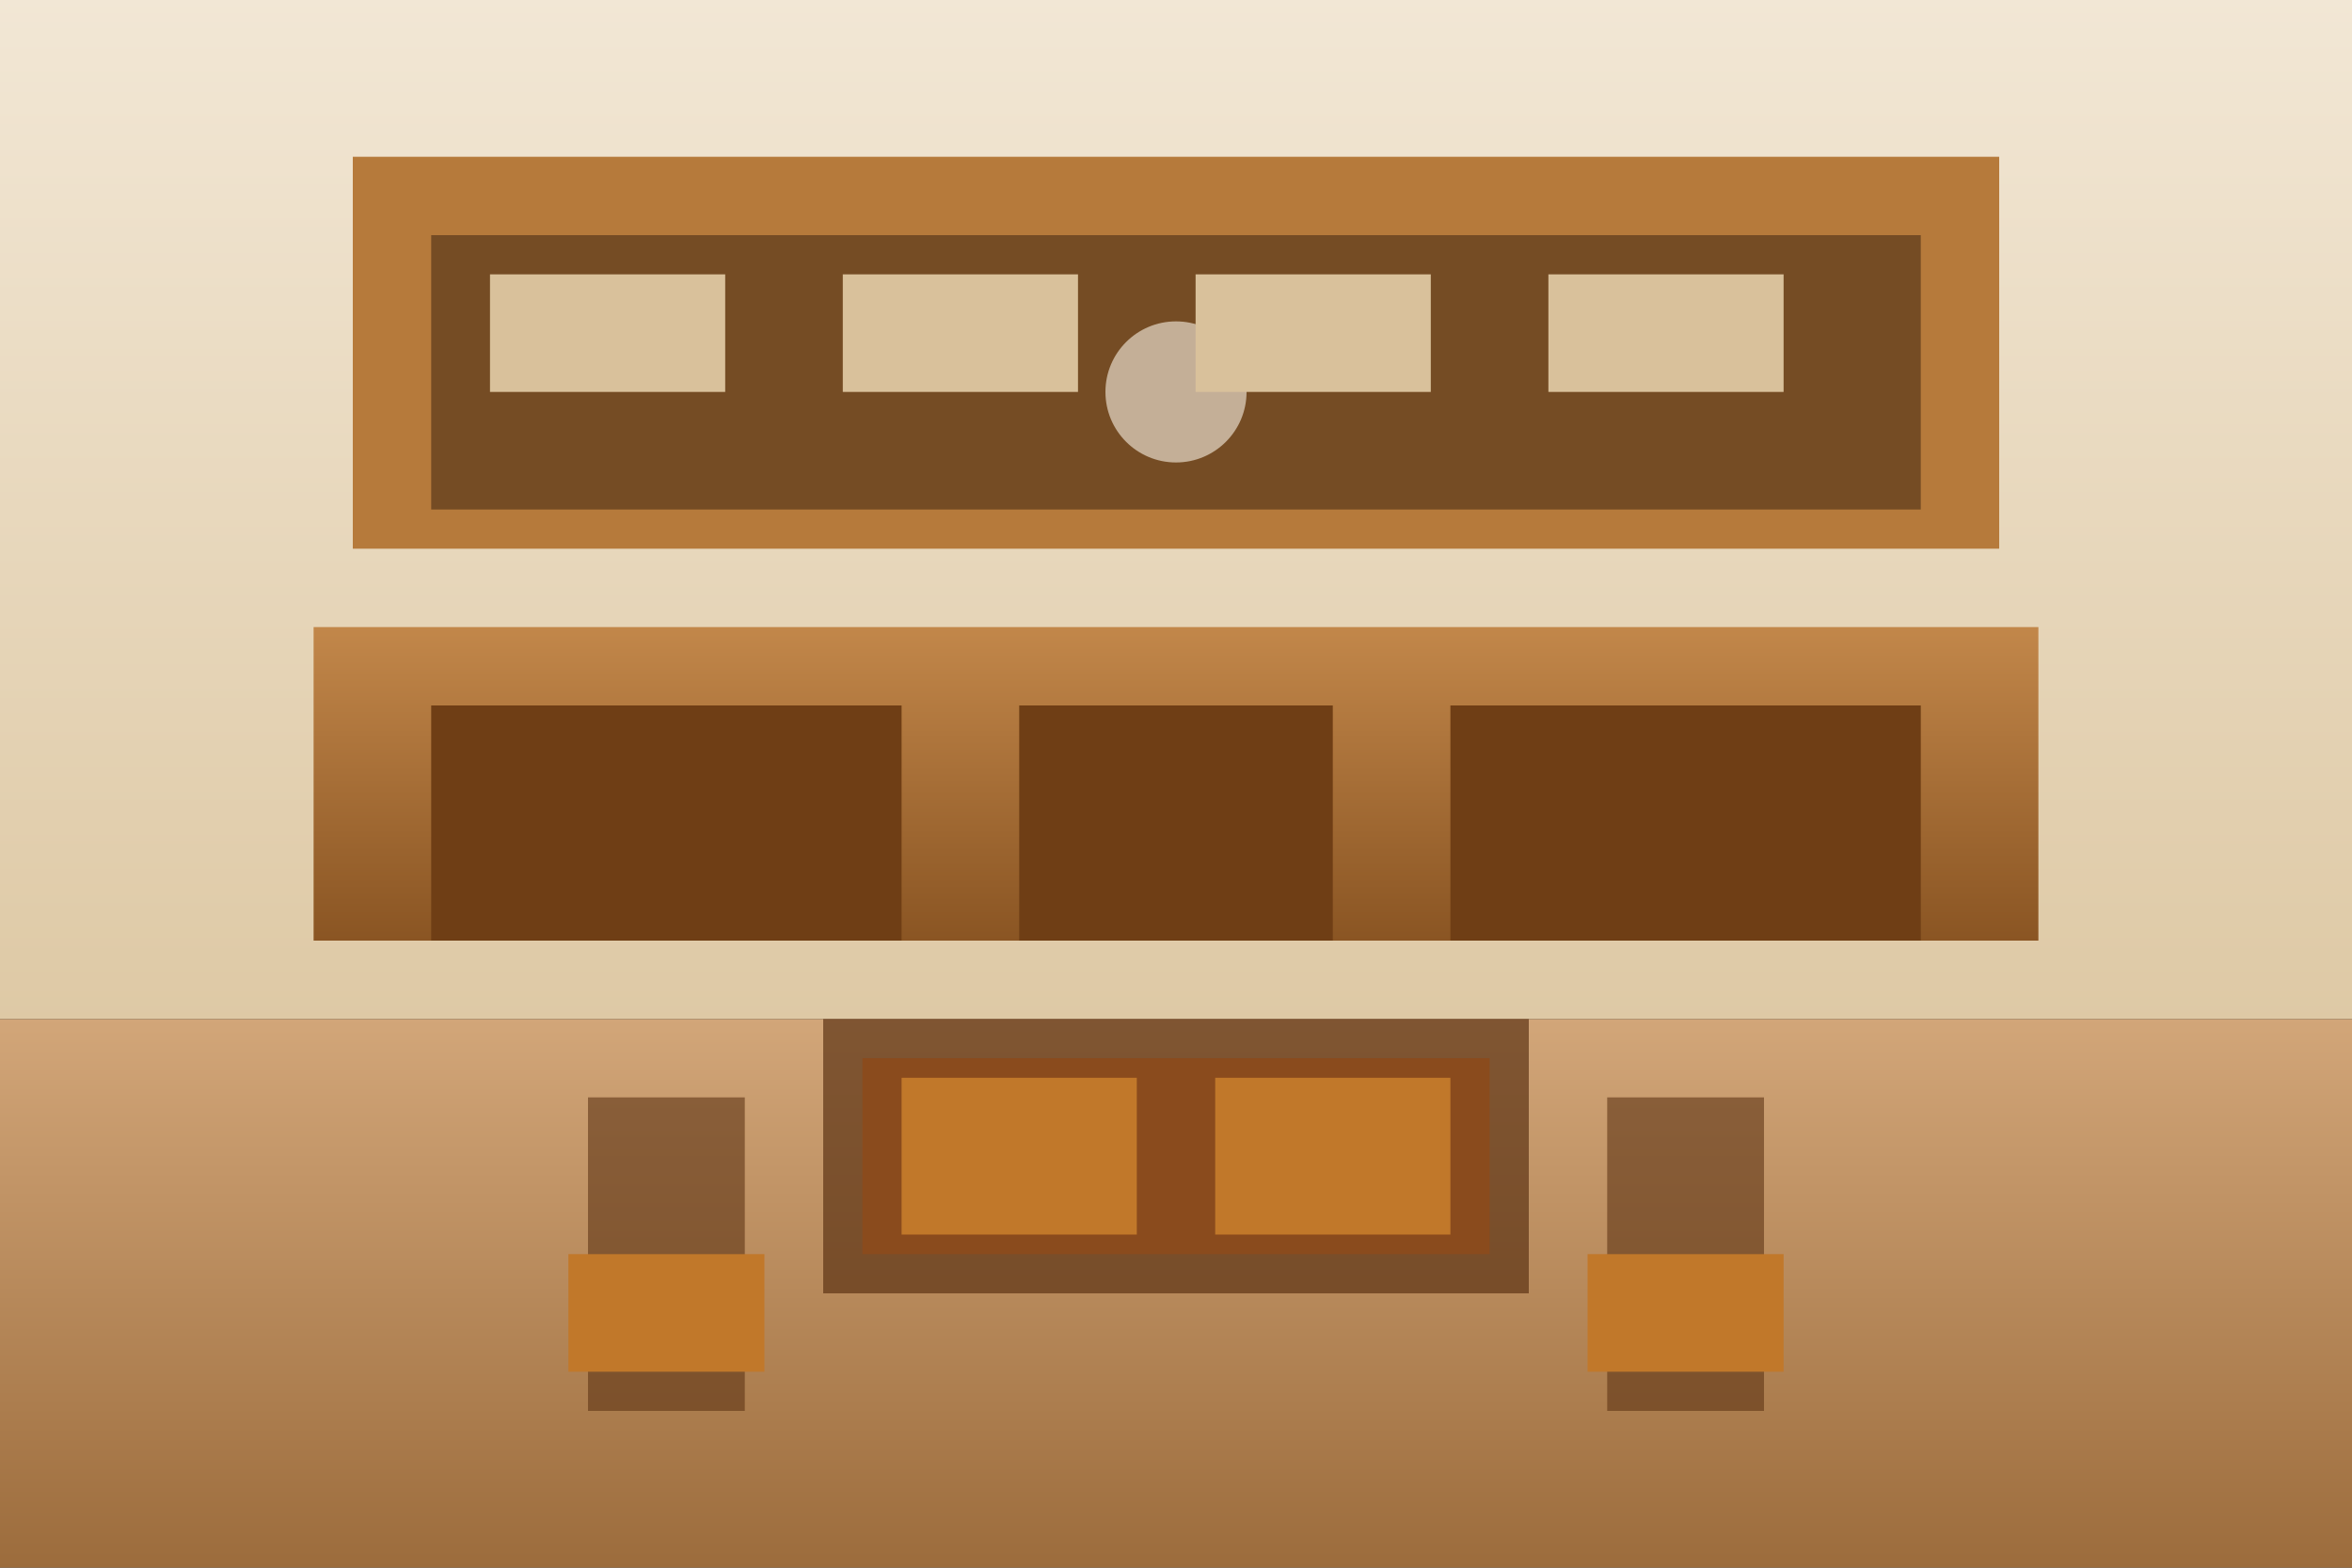 <svg xmlns="http://www.w3.org/2000/svg" width="1200" height="800" viewBox="0 0 1200 800" role="img" aria-labelledby="title desc">
  <rect x="0" y="0" width="1200" height="800" fill="#333333" stroke="none"/>
  <title id="title">Court room and desk illustration</title>
  <desc id="desc">Simplified illustration of a courtroom with judge bench, desks, and wall panels.</desc>
  <defs>
    <linearGradient id="wall" x1="0%" x2="0%" y1="0%" y2="100%">
      <stop offset="0%" stop-color="#f2e7d5" />
      <stop offset="100%" stop-color="#dec9a5" />
    </linearGradient>
    <linearGradient id="floor" x1="0%" x2="0%" y1="0%" y2="100%">
      <stop offset="0%" stop-color="#d2a679" />
      <stop offset="100%" stop-color="#9c6c3c" />
    </linearGradient>
    <linearGradient id="desk" x1="0%" x2="0%" y1="0%" y2="100%">
      <stop offset="0%" stop-color="#c2874a" />
      <stop offset="100%" stop-color="#8a5523" />
    </linearGradient>
  </defs>
  <rect width="1200" height="520" fill="url(#wall)" />
  <rect y="520" width="1200" height="280" fill="url(#floor)" />
  <rect x="180" y="80" width="840" height="200" fill="#b67a3b" />
  <rect x="220" y="120" width="760" height="140" fill="#754c24" />
  <rect x="160" y="320" width="880" height="160" fill="url(#desk)" />
  <rect x="220" y="360" width="240" height="120" fill="#6f3e15" />
  <rect x="520" y="360" width="160" height="120" fill="#6f3e15" />
  <rect x="740" y="360" width="240" height="120" fill="#6f3e15" />
  <circle cx="600" cy="200" r="36" fill="#f8f1e4" opacity="0.6" />
  <rect x="250" y="140" width="120" height="60" fill="#d9c19b" />
  <rect x="430" y="140" width="120" height="60" fill="#d9c19b" />
  <rect x="610" y="140" width="120" height="60" fill="#d9c19b" />
  <rect x="790" y="140" width="120" height="60" fill="#d9c19b" />
  <rect x="420" y="520" width="360" height="140" fill="#5d3415" opacity="0.7" />
  <rect x="440" y="540" width="320" height="100" fill="#8a4b1d" />
  <rect x="460" y="550" width="120" height="80" fill="#c1782a" />
  <rect x="620" y="550" width="120" height="80" fill="#c1782a" />
  <rect x="300" y="560" width="80" height="160" fill="#5d3415" opacity="0.6" />
  <rect x="820" y="560" width="80" height="160" fill="#5d3415" opacity="0.6" />
  <rect x="290" y="640" width="100" height="60" fill="#c1782a" />
  <rect x="810" y="640" width="100" height="60" fill="#c1782a" />
</svg>
